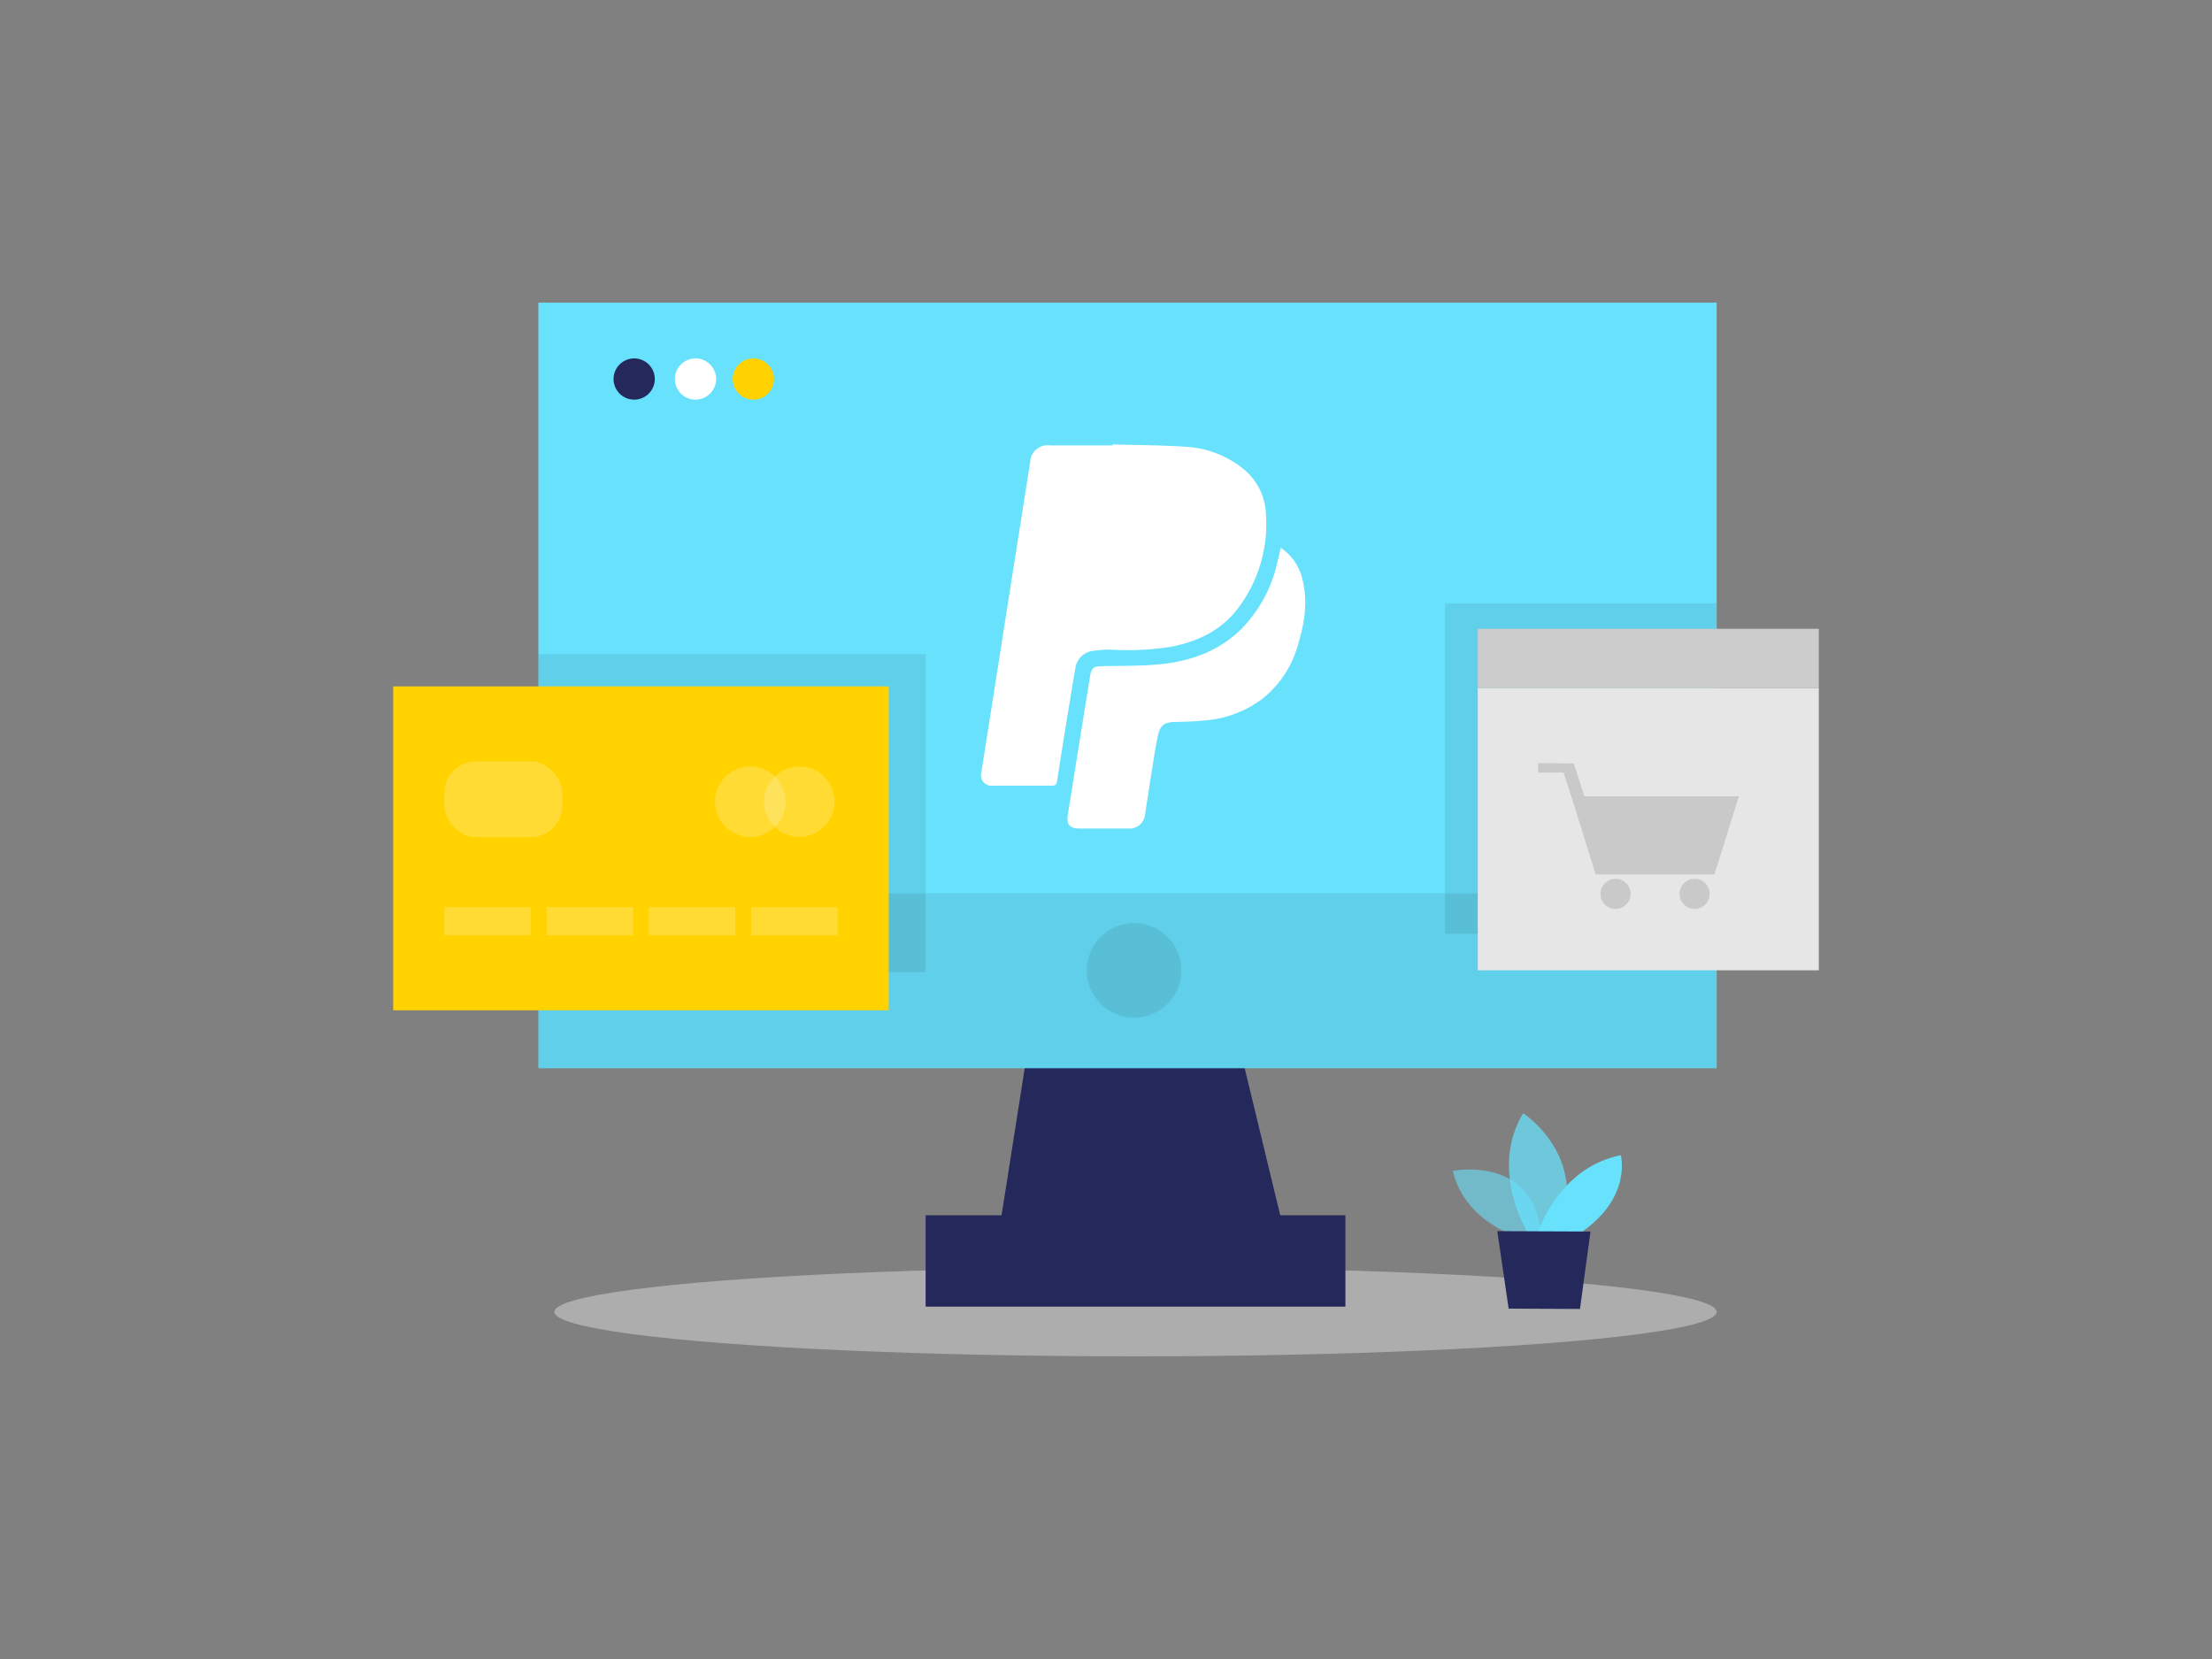 <svg id="Layer_1" data-name="Layer 1" xmlns="http://www.w3.org/2000/svg" viewBox="0 0 400 300"><rect x="0" y="0" width="400" height="300" fill="#808080" stroke="none"/><title>_</title><polygon points="187.79 177.35 179.7 228.77 233.68 228.77 221.26 177.35 187.79 177.35" fill="#24285b"/><ellipse cx="205.34" cy="237.23" rx="105.09" ry="8.04" fill="#e6e6e6" opacity="0.45"/><rect x="167.38" y="219.76" width="75.91" height="16.52" fill="#24285b"/><rect x="97.36" y="54.73" width="213.07" height="138.44" fill="#68e1fd"/><rect x="97.36" y="161.54" width="213.07" height="31.62" opacity="0.08"/><circle cx="205.08" cy="175.47" r="8.56" opacity="0.08"/><circle cx="114.68" cy="68.54" r="3.73" fill="#24285b"/><circle cx="125.77" cy="68.54" r="3.73" fill="#fff"/><circle cx="136.23" cy="68.54" r="3.73" fill="#ffd200"/><path d="M275,223.89s-10.1-2.76-12.3-12.16c0,0,15.66-3.16,16.1,13Z" fill="#68e1fd" opacity="0.58"/><path d="M276.27,222.89s-7.06-11.16-.85-21.59c0,0,11.91,7.56,6.62,21.61Z" fill="#68e1fd" opacity="0.73"/><path d="M278.09,222.9s3.73-11.79,15-14c0,0,2.11,7.65-7.3,14.05Z" fill="#68e1fd"/><polygon points="270.76 222.63 272.81 236.64 285.71 236.7 287.61 222.7 270.76 222.63" fill="#24285b"/><path d="M201.16,80.37c4.37.12,8.76.12,13.12.41a18.15,18.15,0,0,1,10.54,4,11,11,0,0,1,4.1,8.16,25.14,25.14,0,0,1-5.24,17.3c-3,3.87-7.24,5.81-12,6.73a50.13,50.13,0,0,1-10.81.51,20.6,20.6,0,0,0-3,.19,3.71,3.71,0,0,0-3.44,3.35c-.52,3-1,6-1.5,9q-.91,5.61-1.78,11.24c-.09.6-.31.81-.92.81-3.59,0-7.18,0-10.77,0a1.88,1.88,0,0,1-2-2.42q2.19-13.87,4.36-27.75l4.47-28.36a3.13,3.13,0,0,1,3.54-3c3.8,0,7.59,0,11.38,0Z" fill="#fff"/><path d="M231.65,99.09a9.42,9.42,0,0,1,3.89,5.74c1,4,.34,8-.84,11.81a18.82,18.82,0,0,1-6.66,9.9,19.86,19.86,0,0,1-9.81,3.71c-1.94.22-3.9.25-5.86.31-1.7.05-2.54.55-2.92,2.21-.46,2-.76,4.1-1.09,6.16-.44,2.74-.85,5.48-1.28,8.22a2.83,2.83,0,0,1-3.14,2.67c-2.9,0-5.8,0-8.71,0-1.83,0-2.42-.72-2.12-2.54.55-3.44,1.09-6.88,1.64-10.32q1.2-7.47,2.41-14.92c.2-1.18.66-1.54,1.85-1.57,3.46-.09,6.94,0,10.38-.32,5.73-.5,11-2.33,15.18-6.5A24.88,24.88,0,0,0,231,101.6c.2-.79.37-1.58.56-2.37C231.52,99.21,231.55,99.19,231.65,99.09Z" fill="#fff"/><rect x="97.36" y="118.29" width="70.02" height="57.52" opacity="0.08"/><rect x="261.31" y="109.12" width="49.12" height="59.74" opacity="0.08"/><rect x="71.1" y="124.12" width="89.61" height="58.57" fill="#ffd200"/><rect x="80.35" y="164.03" width="15.64" height="5.11" fill="#fff" opacity="0.2"/><rect x="98.84" y="164.03" width="15.64" height="5.11" fill="#fff" opacity="0.2"/><rect x="117.33" y="164.03" width="15.64" height="5.11" fill="#fff" opacity="0.2"/><rect x="135.82" y="164.03" width="15.64" height="5.11" fill="#fff" opacity="0.2"/><rect x="80.35" y="137.68" width="21.35" height="13.71" rx="5.71" fill="#fff" opacity="0.2"/><circle cx="135.67" cy="144.97" r="6.38" fill="#fff" opacity="0.2"/><circle cx="144.54" cy="144.97" r="6.38" fill="#fff" opacity="0.2"/><rect x="267.23" y="124.45" width="61.67" height="51.01" fill="#e6e6e6"/><rect x="267.23" y="113.71" width="61.67" height="10.74" fill="#ccc"/><circle cx="292.14" cy="161.64" r="2.72" fill="#c9c9c9"/><circle cx="306.44" cy="161.64" r="2.72" fill="#c9c9c9"/><polygon points="286.5 144 284.59 138.04 278.14 138 278.14 139.7 282.74 139.7 284.43 144.9 288.55 158.13 310.03 158.13 314.44 144 286.5 144" fill="#c9c9c9"/></svg>